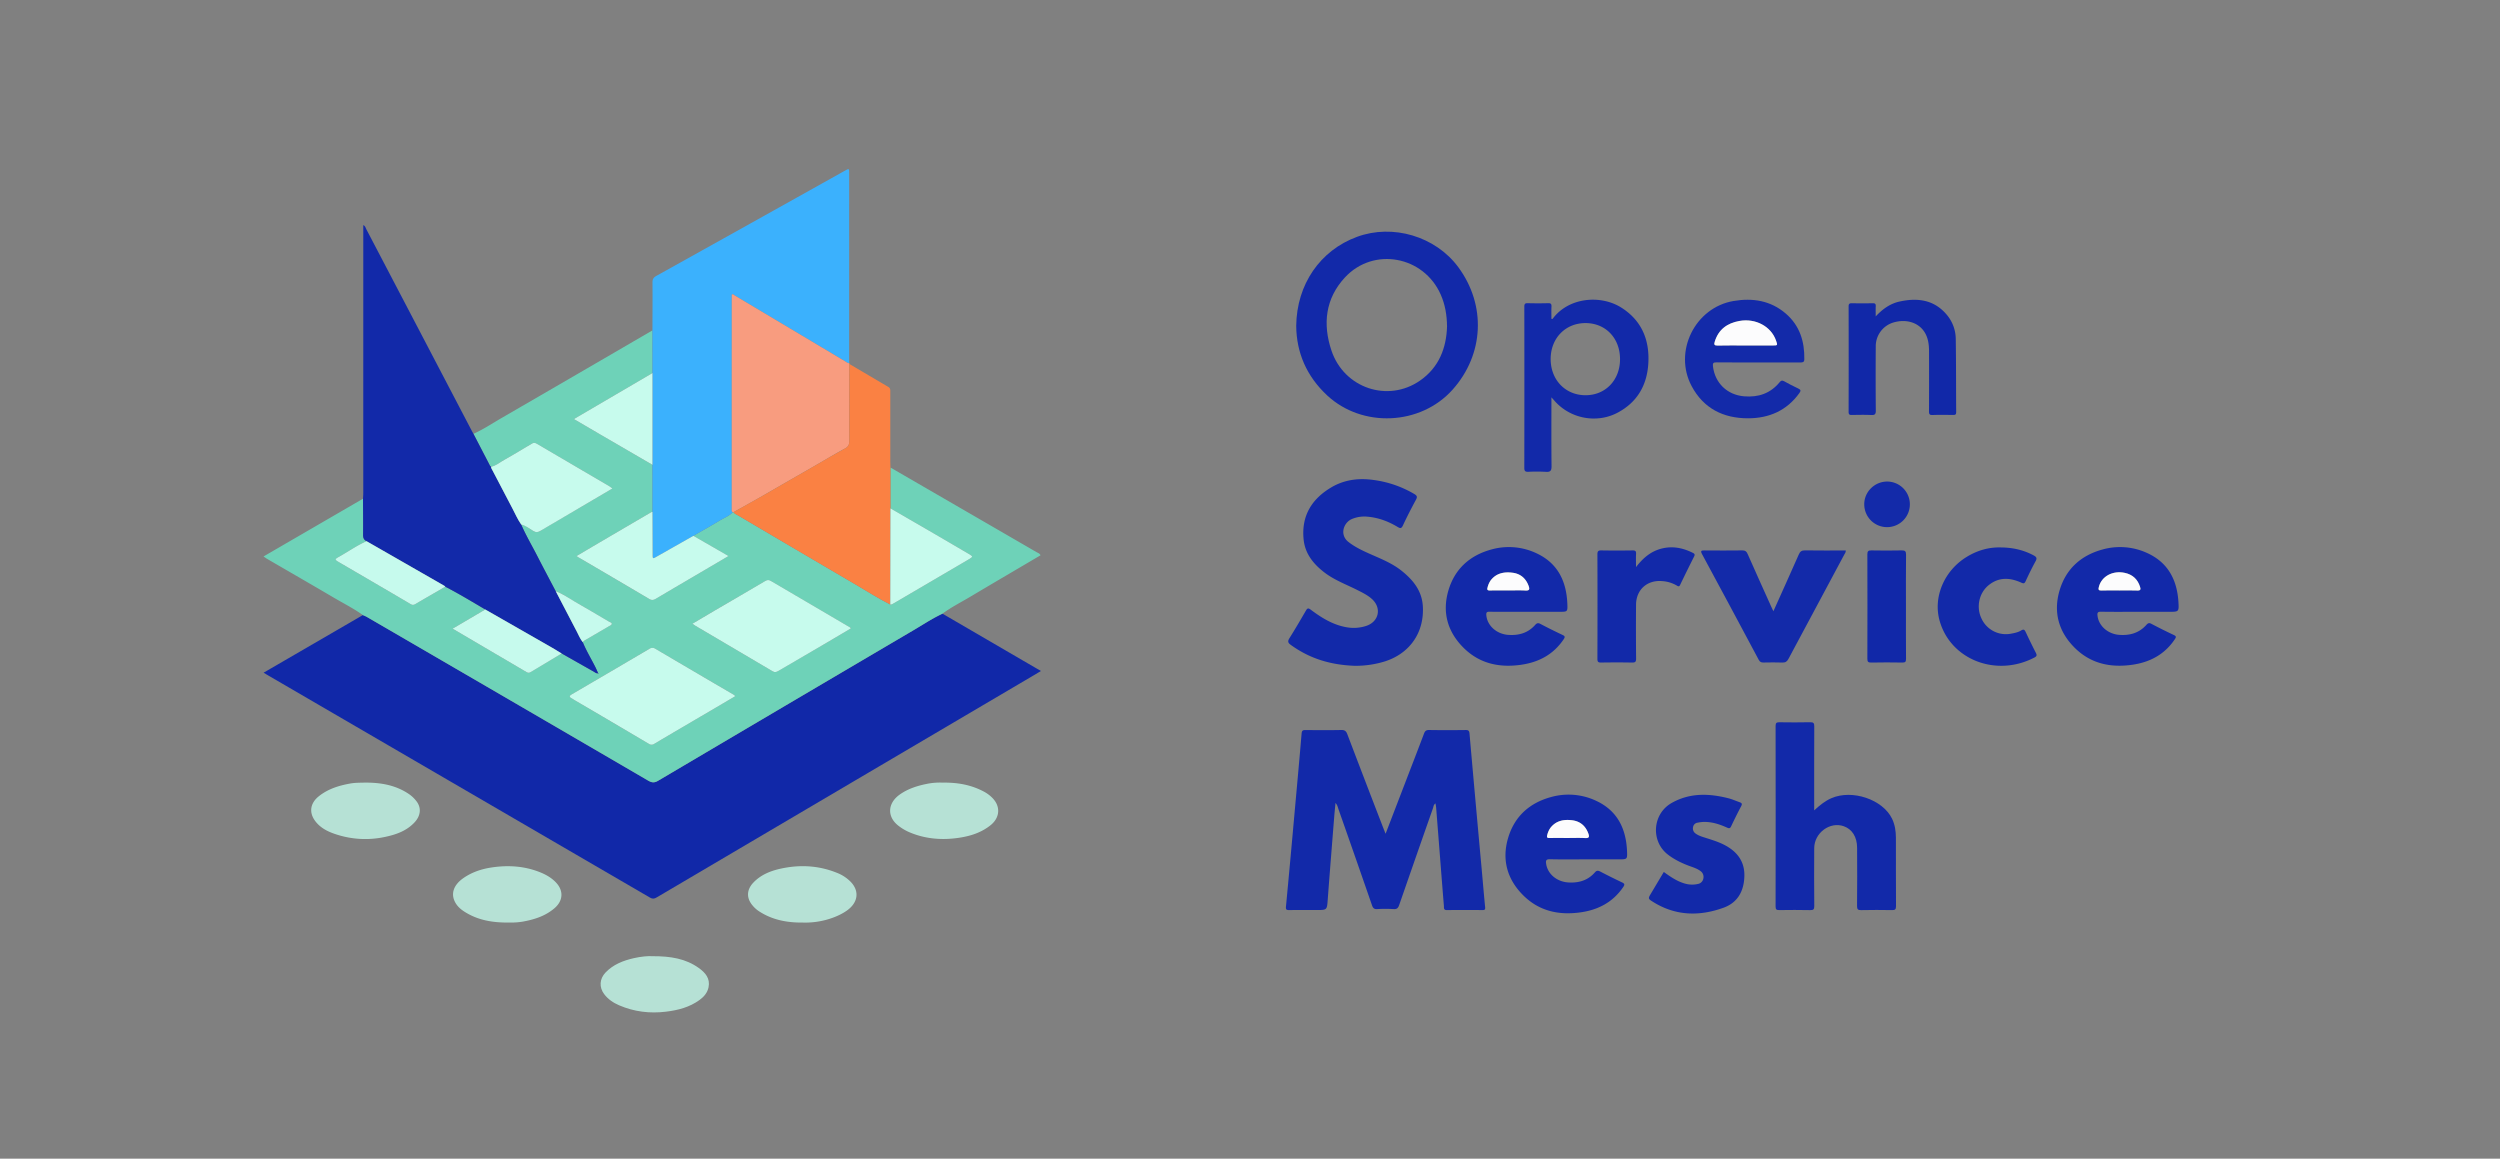 <svg id="Layer_1" data-name="Layer 1" xmlns="http://www.w3.org/2000/svg" viewBox="0 0 2805 1300">
	<rect x="0" y="0" width="2805" height="1300" fill="#808080" stroke="none"/>
	<defs>
		<style>
			.cls-1{fill:#1128a8}.cls-3{fill:#1229a9}.cls-7{fill:#132aa9}.cls-8{fill:#b6e1d5}.cls-9{fill:#c7fbed}.cls-10{fill:#c6faed}.cls-11{fill:#fcfcfd}
		</style>
	</defs>
	<path class="cls-1" d="m1057.424 688.526 90.498 52.704c6.464 3.763 12.938 7.508 20.01 11.612-2.255 1.363-4.131 2.522-6.031 3.641q-101.214 59.62-202.432 119.231-111.336 65.57-222.647 131.178c-2.671 1.576-4.61 1.924-7.562.204Q514.843 882.191 300.305 757.495c-1.285-.748-2.548-1.533-4.548-2.74l111.403-64.647c1.493.693 3.054 1.272 4.473 2.095q49.997 29.017 99.965 58.084 107.926 62.778 215.805 125.637c3.831 2.236 6.742 2.576 10.811.172q143.327-84.7 286.845-169.075c10.708-6.297 21.08-13.2 32.365-18.495Z"/>
	<path d="M1057.424 688.526c-11.285 5.294-21.657 12.198-32.365 18.495q-143.501 84.404-286.845 169.075c-4.07 2.404-6.98 2.063-10.811-.172q-107.844-62.92-215.805-125.637-49.969-29.066-99.965-58.084c-1.419-.823-2.98-1.402-4.473-2.095-10.288-7.357-21.585-13.04-32.45-19.435-24.93-14.674-50.009-29.095-75.02-43.632-1.125-.653-2.172-1.441-4.03-2.686l111.633-64.791c.055 13.478.23 26.957.08 40.432-.037 3.39.837 5.743 3.878 7.213-10.802 4.787-20.448 11.621-30.704 17.377-5.29 2.97-5.238 3.253-.128 6.242 26.765 15.66 53.588 31.22 80.296 46.975 2.358 1.391 3.783.887 5.778-.287 11-6.477 22.066-12.838 33.11-19.24 15.295 7.915 30.016 16.835 44.842 25.571l-36.614 21.51c28.177 16.549 55.507 32.593 82.82 48.664 1.558.917 2.932 1.201 4.603.19q17.446-10.549 34.953-20.997 17.894 10.142 35.796 20.268c1.538.867 2.896 2.29 4.935 1.918-.042.59.192.715.686.404l-.538-.533c-1.018-2.255-1.96-4.548-3.069-6.758-4.685-9.331-10.148-18.27-14.12-27.963.997-1.651 2.743-2.353 4.287-3.262q12.662-7.456 25.384-14.809c1.146-.666 2.812-1.164 2.86-2.517.053-1.48-1.798-1.708-2.886-2.35-12.736-7.496-25.43-15.065-38.267-22.386-7.166-4.088-13.87-9.048-21.74-11.851-6.913-13.18-13.928-26.308-20.71-39.554-6.025-11.767-12.785-23.158-18.03-35.321 5.068 1.326 9.189 4.535 13.508 7.208 3.087 1.911 5.266 1.566 8.14-.15 14.56-8.69 29.23-17.198 43.853-25.787 12.156-7.141 24.299-14.306 36.89-21.722-1.616-1.133-2.752-2.055-4-2.786q-40.665-23.814-81.313-47.655c-2.193-1.293-3.672-.723-5.457.336-10.294 6.11-20.486 12.407-30.96 18.193-4.747 2.623-8.914 6.457-14.474 7.538-1.153-.543-1.483-1.7-2.007-2.707q-8.89-17.105-17.772-34.214c11.243-5.067 21.49-11.918 32.118-18.07q84.428-48.879 168.723-97.986l.016 47.86-88.151 51.62c10.331 6.044 19.911 11.672 29.513 17.263q29.307 17.064 58.632 34.095l.02 52.815a5.528 5.528 0 0 0-1.44.378q-29.278 17.12-58.532 34.28c-8.258 4.847-16.49 9.738-25.208 14.889.882.626 1.268.945 1.694 1.195q39.998 23.487 79.979 47.004c2.7 1.595 4.84 1.204 7.371-.3 16.439-9.763 32.94-19.421 49.423-29.11 10.433-6.133 20.87-12.258 32.038-18.817-13.569-7.808-26.483-15.24-39.398-22.67 9.906-5.718 19.9-11.291 29.68-17.215 4.89-2.961 10.446-4.937 14.447-9.29l.434-.058.438.008c1.212 1.956 3.371 2.643 5.193 3.716q65.28 38.463 130.633 76.801c13.312 7.784 26.315 16.113 40.08 23.115 1.447.204 2.572-.602 3.703-1.263q42.375-24.787 84.716-49.63c4.557-2.68 4.47-3.061-.377-5.903q-19.995-11.724-40.015-23.406-23.898-13.894-47.847-27.7l.002-45.81 110.097 63.747q26.985 15.625 53.957 31.272c1.524.887 3.467 1.333 4.323 3.466-26.204 15.44-52.452 30.802-78.585 46.355-10.543 6.274-21.524 11.84-31.456 19.12ZM824.949 781.14a9.05 9.05 0 0 0-1.363-1.446q-44.09-25.854-88.172-51.72a5.927 5.927 0 0 0-6.829.03q-43.396 25.558-86.897 50.94c-2.88 1.68-3.46 2.975-.148 4.672 1.032.528 1.964 1.246 2.967 1.836q41.703 24.507 83.381 49.057a5.358 5.358 0 0 0 6.32.003c20.447-12.122 40.975-24.108 61.473-36.144 9.711-5.703 19.411-11.426 29.268-17.228Zm129.694-76.033c-.412-.581-.542-.95-.8-1.102l-89.06-52.28c-2.299-1.352-4.004-1.152-6.343.234-18.598 11.022-37.32 21.832-55.985 32.743-8.414 4.919-16.781 9.918-25.592 15.13 1.292.899 2.054 1.505 2.886 1.995q43.627 25.71 87.25 51.426c2.38 1.406 4.174.828 6.403-.488 16.754-9.896 33.608-19.622 50.404-29.448 10.293-6.022 20.539-12.125 30.837-18.21Z" style="fill:#6ed2b8"/>
	<path class="cls-3" d="M411.251 607.21c-3.041-1.471-3.915-3.825-3.878-7.214.15-13.476-.025-26.954-.08-40.432.102-2.154.292-4.308.292-6.462q.022-150.051.013-300.522c2.249.94 2.577 3.04 3.395 4.603q59.064 112.799 118.05 225.639c.693 1.323 1.438 2.62 2.159 3.93l17.773 34.216c.524 1.006.854 2.164 2.006 2.705.023 1.757 1.076 3.102 1.839 4.562 7.307 13.982 14.571 27.987 21.949 41.932 3.256 6.156 5.966 12.615 10.026 18.333 5.245 12.163 12.006 23.554 18.03 35.32 6.782 13.247 13.797 26.375 20.71 39.555 7.836 15.034 15.627 30.09 23.534 45.086 2.157 4.09 3.824 8.472 6.828 12.09 3.972 9.692 9.435 18.63 14.12 27.962 1.11 2.21 2.05 4.503 3.07 6.758l-.154.133c-2.034.368-3.392-1.055-4.93-1.922q-17.916-10.101-35.796-20.268c-3.536-2.134-7.03-4.339-10.612-6.39q-37.56-21.516-75.15-42.977c-14.826-8.737-29.547-17.656-44.842-25.57a5.984 5.984 0 0 0-1.052-1.012q-43.641-25.043-87.3-50.056Z"/>
	<path d="m732.06 418.559-.016-47.861c.047-17.967.21-35.934.048-53.899-.033-3.707 1.279-5.547 4.426-7.299q105.849-58.923 211.585-118.048c4.608-2.573 4.665-2.552 4.665 2.91q-.004 106.562-.027 213.124c-1.793.001-3.048-1.2-4.45-2.035q-61.853-36.886-123.702-73.78c-1.034-.616-1.937-1.875-3.434-1.165a3.407 3.407 0 0 0-.1.552q-.03 119.774-.036 239.549c0 1.426-.469 3.057 1.11 4.088-4.001 4.353-9.558 6.329-14.447 9.29-9.781 5.924-19.775 11.497-29.681 17.215q-20.575 11.67-41.15 23.336c-4.566 2.587-4.59 2.579-4.611-2.831q-.096-23.677-.166-47.354l-.02-52.815.006-102.977Z" style="fill:#3bb1fd"/>
	<path class="cls-3" d="m1554.634 935.473 22.09-57.497c7.027-18.292 14.108-36.564 21.028-54.896 1.08-2.861 2.402-4.065 5.682-4.012 13.655.22 27.317.186 40.973.022 3.165-.038 4.102.805 4.39 4.072q6.633 75.582 13.574 151.137c1.317 14.582 2.53 29.175 3.961 43.746.26 2.64-.671 3.05-2.942 3.038-13.325-.07-26.653-.16-39.975.043-3.945.06-3.188-2.652-3.354-4.654-1.531-18.408-2.948-36.825-4.391-55.24q-2.145-27.373-4.294-54.746c-.129-1.628-.472-3.239-.741-5.027-2.229 1.313-2.208 3.539-2.83 5.31q-19.065 54.285-37.921 108.642c-1.128 3.26-2.418 4.825-6.178 4.595a155.564 155.564 0 0 0-18.477-.002c-3.554.207-4.777-1.204-5.856-4.322q-18.734-54.137-37.76-108.173c-.701-1.997-1.014-4.2-3.177-6.625-.509 5.375-1.014 10.053-1.386 14.743-2.471 31.187-4.998 62.37-7.323 93.568-.883 11.838-.663 11.854-12.603 11.854-10.16 0-20.322-.083-30.481.054-2.83.038-4.135-.263-3.808-3.718q4.937-52.179 9.571-104.386c2.715-29.993 5.468-59.984 7.996-89.993.286-3.394 1.509-3.938 4.497-3.907 13.324.14 26.654.227 39.974-.043 3.808-.078 5.465 1.156 6.792 4.645q20.186 53.082 40.678 106.049c.58 1.508 1.2 3.002 2.29 5.723Z"/>
	<path d="M822.128 574.695c-1.578-1.031-1.109-2.662-1.109-4.088q-.005-119.775.036-239.55a3.407 3.407 0 0 1 .1-.551c1.497-.71 2.4.549 3.434 1.165q61.86 36.873 123.702 73.78c1.402.836 2.657 2.036 4.45 2.035a1.713 1.713 0 0 1 .25.897c-.034 28.762-.117 57.524-.041 86.286.01 3.881-.993 6.393-4.658 8.386-10.49 5.703-20.734 11.862-31.084 17.825q-32.13 18.51-64.278 36.988c-9.925 5.682-19.95 11.19-29.93 16.777l-.438-.008Z" style="fill:#f89c7f"/>
	<path d="M823 574.645c9.98-5.587 20.005-11.095 29.93-16.777q32.18-18.422 64.278-36.988c10.35-5.963 20.594-12.122 31.084-17.825 3.665-1.993 4.668-4.505 4.658-8.386-.076-28.762.007-57.524.041-86.286 14.587 8.62 29.146 17.288 43.79 25.81 2.453 1.428 2.142 3.454 2.143 5.576l.008 78.818c.001 1.992.101 3.985.156 5.977l-.002 45.812-.18 107.901c-13.765-7.002-26.768-15.331-40.08-23.115q-65.409-38.244-130.634-76.801c-1.82-1.073-3.98-1.76-5.192-3.716Z" style="fill:#fa8143"/>
	<path class="cls-3" d="M1454.35 365.536c.597-46.587 26.85-84.549 68.185-99.796 40.193-14.826 88.06-.545 113.566 33.884 31.607 42.663 29.06 98.058-6.328 137.606-35.929 40.152-101.236 43.104-140.657 6.454-23.09-21.467-34.5-47.958-34.765-78.148Zm169.233.956c-.144-13.298-2.208-24.812-7.017-35.803-19.028-43.5-75.436-54.071-107.579-19.37-21.958 23.704-25.042 52.322-15.075 82.05 14.13 42.141 63.276 58.656 99.27 33.724 21.448-14.856 29.626-36.72 30.4-60.6Z"/>
	<path class="cls-3" d="M1519.793 747.023c-28.055-1.04-51.045-8.608-71.618-23.517-3.348-2.426-3.462-4.178-1.387-7.501 6.342-10.151 12.43-20.464 18.404-30.837 1.646-2.859 2.701-3.167 5.463-1.095 12.177 9.133 25.026 17.112 40.376 19.743a45.164 45.164 0 0 0 21.713-1.501c14.376-4.646 17.75-20.023 6.653-30.146-4.726-4.31-10.416-7.088-16.058-9.946-12.584-6.376-25.989-11.235-37.329-19.917-12.294-9.413-21.672-20.939-23.326-36.863-2.746-26.422 8.958-45.658 31.295-58.765 14.624-8.581 30.683-10.505 47.301-8.13a121.445 121.445 0 0 1 45.426 15.64c3.007 1.786 3.855 3.088 2.035 6.448-5.143 9.493-10.09 19.108-14.649 28.891-1.737 3.728-3.102 3.423-6.119 1.614-10.379-6.224-21.524-10.402-33.705-11.421a35.787 35.787 0 0 0-17.57 2.673c-9.145 3.975-14.08 17.594-3.697 25.712 6.762 5.285 14.324 9.008 22.06 12.495 12.866 5.801 26.166 10.765 37.387 19.698 12.915 10.282 22.888 22.35 23.966 39.712 1.813 29.203-14.177 52.73-41.977 61.885a110.138 110.138 0 0 1-34.644 5.128Z"/>
	<path class="cls-3" d="M2035.52 909.232c6.536-5.966 12.317-10.623 19.27-13.648 23.4-10.183 57.682 1.388 68.101 23.023 3.26 6.767 4.291 13.965 4.312 21.326.074 25.63-.048 51.262.117 76.891.023 3.658-1.198 4.354-4.534 4.299-11.486-.191-22.981-.236-34.465.02-3.726.083-4.743-.87-4.71-4.655q.289-32.702.058-65.407c-.066-12.135-5.61-20.763-15.012-24.08-15.454-5.452-32.98 7.436-33.1 24.572q-.226 32.453.055 64.907c.031 3.68-.796 4.763-4.604 4.67-11.482-.28-22.977-.178-34.465-.048-2.942.033-4.342-.32-4.335-3.915q.178-101.357.01-202.714c-.006-3.445 1.16-4.131 4.288-4.088 11.488.157 22.983.237 34.466-.037 3.834-.091 4.654 1.052 4.635 4.73-.155 29.958-.087 59.916-.087 89.874Z"/>
	<path class="cls-3" d="M1740.697 445.822c0 26.595-.164 51.87.134 77.14.063 5.252-1.327 6.817-6.516 6.439a177.762 177.762 0 0 0-19.481-.043c-3.375.126-4.566-.725-4.56-4.35q.166-90.417.019-180.835c-.004-2.998.693-4.09 3.87-3.998 7.656.223 15.327.195 22.986.01 2.896-.07 3.732.885 3.605 3.69-.21 4.629-.057 9.275-.057 13.804 1.01.586 1.425-.07 1.789-.547 17.985-23.602 53.605-26.636 76.791-11.9 22.658 14.401 31.642 36.13 30.151 62.291-1.394 24.463-12.231 43.604-34.279 55.396-23.57 12.607-53.383 6.906-71-13.248-.857-.98-1.738-1.94-3.452-3.849Zm76.978-42.932c-.04-23.576-16.27-40.446-38.862-40.391-22.56.054-39.047 17.172-38.975 40.466.073 23.337 16.57 40.433 39.066 40.48 22.486.049 38.81-17.027 38.77-40.555Z"/>
	<path class="cls-3" d="M1780.018 964.193c-13.656 0-27.317.217-40.965-.123-4.515-.113-4.809 1.72-4.284 5.193 1.724 11.396 11.992 19.98 24.657 20.828 11.808.79 22.12-2.193 30.093-11.307 1.915-2.19 3.501-2.183 5.947-.908q12.152 6.335 24.54 12.213c2.862 1.355 3.119 2.42 1.312 5.08-11.507 16.946-27.848 25.613-47.728 28.458-24.609 3.523-46.894-1.343-64.833-19.383-17.743-17.842-23.764-39.571-16.744-63.744 7.04-24.24 23.913-39.553 48.115-46.167a72.563 72.563 0 0 1 51.164 4.375c23.472 11.073 33.081 31.063 34.222 55.944.437 9.533.263 9.54-9.025 9.54Zm-21.015-23.981c6.47 0 12.955-.258 19.406.09 4.375.235 5.12-1.18 3.735-5.015-3.112-8.619-9.171-13.814-18.143-14.942-9.447-1.187-18.252.435-24.525 8.65a23.143 23.143 0 0 0-3.527 8.155c-.683 2.47.196 3.154 2.649 3.107 6.8-.132 13.603-.046 20.405-.045Z"/>
	<path class="cls-3" d="M2398.82 686.446c-13.822 0-27.647.148-41.465-.095-3.859-.068-4.336 1.324-3.928 4.607 1.438 11.554 11.809 20.508 24.674 21.382 11.8.802 22.088-2.182 30.139-11.233 1.59-1.787 2.934-2.586 5.472-1.248q12.562 6.623 25.424 12.672c3.019 1.422 2.381 2.671.932 4.823-11.44 16.984-27.792 25.657-47.677 28.515-24.608 3.538-46.897-1.305-64.85-19.326-17.757-17.823-23.805-39.544-16.808-63.728 7.017-24.252 23.889-39.552 48.07-46.221a72.692 72.692 0 0 1 50.733 4.1c23.125 10.647 33.158 30.138 34.658 54.651.679 11.085.423 11.101-10.4 11.101Zm-21.039-23.981c6.802 0 13.613-.21 20.403.084 3.668.159 3.814-1.44 2.972-4.093-2.68-8.438-8.236-13.74-16.981-15.66-13.63-2.99-26.22 3.79-29.244 15.683-.72 2.837-.651 4.21 2.944 4.063 6.626-.27 13.27-.077 19.906-.077Z"/>
	<path class="cls-3" d="M1712.745 686.446c-13.823 0-27.646.103-41.467-.076-3.212-.042-3.9.895-3.626 3.957 1.048 11.688 11.55 21.085 24.605 22.003 11.786.83 22.122-2.071 30.17-11.136 1.791-2.018 3.254-2.565 5.898-1.164 8.216 4.357 16.572 8.463 24.978 12.447 2.768 1.312 2.722 2.416 1.14 4.772-11.535 17.173-28.058 25.872-48.122 28.681-24.619 3.446-46.874-1.528-64.746-19.648-17.53-17.771-23.483-39.346-16.588-63.34 6.974-24.27 23.808-39.621 47.977-46.315a72.504 72.504 0 0 1 51.182 4.243c23.685 11.105 33.337 31.247 34.41 56.336.393 9.233.24 9.24-8.84 9.24h-36.971Zm-20.699-23.98c6.47 0 12.955-.263 19.406.09 4.411.241 5.084-1.23 3.714-5.027-3.11-8.62-9.178-13.809-18.15-14.932-9.447-1.183-18.251.441-24.52 8.662a23.213 23.213 0 0 0-3.523 8.157c-.69 2.493.236 3.14 2.667 3.094 6.8-.13 13.604-.045 20.406-.045Z"/>
	<path class="cls-7" d="M1989.746 685.824c9.786-21.797 19.247-42.657 28.464-63.624 1.468-3.34 3.085-4.727 6.904-4.666 15.259.246 30.524.102 45.816.102.206 2.161-1.024 3.447-1.775 4.85q-31.275 58.426-62.537 116.86c-1.676 3.15-3.512 4.147-6.898 4.03-6.984-.24-13.984-.161-20.973-.025-2.554.05-4.095-.499-5.443-3.028q-31.64-59.364-63.593-118.561c-2.122-3.932-.71-4.21 2.814-4.179 14.15.128 28.302.15 42.45-.022 3.178-.04 4.577 1.063 5.84 3.933 8.694 19.748 17.612 39.399 26.464 59.078.667 1.48 1.38 2.94 2.467 5.252Z"/>
	<path class="cls-7" d="M1972.458 406.65c-15.486 0-30.973.103-46.456-.078-3.49-.04-4.495.72-4.07 4.374 2.195 18.842 15.991 32.12 34.94 33.72 16.041 1.355 29.565-3.242 39.93-15.869 1.504-1.832 2.7-2.323 4.94-1.066q7.82 4.385 15.948 8.211c2.843 1.339 3.125 2.395 1.225 5.046-14.166 19.77-34.066 28.334-57.607 28.35-27.66.02-49.898-11.015-63.272-36.072-20.691-38.765 3.709-88.198 47.027-95.556 21.391-3.633 41.563-.525 58.587 14.12 15.648 13.464 21.147 31.248 20.795 51.33-.059 3.378-1.9 3.543-4.53 3.53-15.819-.08-31.638-.04-47.457-.04Zm-14.421-19.036q15.462 0 30.923-.002c5.633-.004 5.633-.013 3.766-5.418-5.51-15.952-22.908-25.328-41.105-22.074-13.662 2.443-23.495 9.482-27.685 23.26-.93 3.055-.634 4.417 3.18 4.321 10.3-.257 20.613-.088 30.92-.087Z"/>
	<path class="cls-3" d="M1866.78 978.347c7.66 5.547 15.053 10.626 23.886 13.072a28.631 28.631 0 0 0 14.304.396 7.509 7.509 0 0 0 6.232-6.344 7.989 7.989 0 0 0-3.425-8.27c-3.25-2.415-7.053-3.707-10.802-5.048-9.133-3.265-17.85-7.36-25.561-13.28-19.456-14.937-17.42-45.539 3.93-57.784 20.374-11.684 41.977-10.99 63.864-5.455 4.326 1.093 8.449 2.979 12.676 4.467 2.248.792 3.153 1.73 1.774 4.329-3.97 7.483-7.723 15.086-11.345 22.745-1.19 2.517-2.401 2.385-4.6 1.391-8.391-3.791-17.072-6.599-26.436-6.363a42.862 42.862 0 0 0-6.41.817 5.907 5.907 0 0 0-5.2 4.722 6.873 6.873 0 0 0 2.783 7.478c3.422 2.503 7.44 3.638 11.396 4.891 7.763 2.46 15.544 4.845 22.712 8.852 13.268 7.417 20.967 18.273 20.63 33.855-.358 16.628-7.268 29.791-23.289 35.616-27.091 9.85-53.83 9.283-79.051-6.43-5.922-3.688-5.836-3.826-2.377-9.633l14.31-24.024Z"/>
	<path class="cls-1" d="M2104.54 355.026c7.94-8.564 16.483-14.469 26.957-16.736 20.069-4.343 38.51-2.046 52.663 14.738a42.48 42.48 0 0 1 10.19 27.045c.44 27.45.28 54.91.483 82.365.022 2.895-1.254 3.179-3.574 3.15-7.658-.092-15.325-.242-22.972.058-3.553.14-3.967-1.274-3.953-4.28.107-22.298.075-44.598.049-66.897-.01-7.734-.89-15.334-5.184-22.02-6.774-10.546-20.204-14.705-34.177-10.784a27.747 27.747 0 0 0-20.421 27.012q-.253 35.944.052 71.89c.04 4.254-1.127 5.29-5.215 5.086-7.141-.355-14.315-.181-21.472-.055-2.543.045-3.838-.291-3.83-3.399q.154-59.16.011-118.32c-.006-2.852.864-3.701 3.676-3.642q11.733.249 23.473 0c2.736-.06 3.42.954 3.288 3.47-.178 3.414-.044 6.845-.044 11.319Z"/>
	<path class="cls-3" d="M2245.028 614.223c13.017.103 25.376 2.758 36.914 9.034 3.155 1.715 3.772 3.18 1.956 6.489-3.995 7.276-7.628 14.762-11.12 22.296-1.293 2.79-2.284 2.868-5.03 1.629-12.645-5.707-25.134-6.365-36.567 2.972-10.736 8.767-14.026 24.5-8.034 37.161a30.075 30.075 0 0 0 33.321 17.157c3.942-.707 7.923-1.516 11.347-3.625 2.878-1.772 3.862-.618 5.053 1.924q5.493 11.732 11.391 23.273c1.187 2.333 1.231 3.694-1.38 5.073-42.826 22.63-94.386 2.749-106.666-41.258-7.398-26.51 5.235-56.152 30.424-71.516 11.784-7.188 24.51-10.997 38.39-10.609Z"/>
	<path class="cls-3" d="M1835.604 636.292c8.015-10.46 16.79-17.65 28.337-20.69 12.518-3.297 24.375-.913 35.727 4.868 1.914.975 2.102 1.99 1.129 3.92q-7.962 15.79-15.628 31.727c-1.01 2.1-1.882 2.054-3.691.942a37.093 37.093 0 0 0-16.528-5.056c-16.727-1.465-29.184 9.565-29.309 26.41q-.223 30.205.066 60.412c.043 3.856-1.076 4.643-4.706 4.567-11.484-.242-22.978-.187-34.465-.025-3.095.044-4.25-.583-4.238-4.018q.194-58.666.008-117.333c-.01-3.47.921-4.522 4.437-4.458 11.652.213 23.312.18 34.965.013 3.014-.044 4.153.69 3.963 3.858-.266 4.44-.067 8.91-.067 14.863Z"/>
	<path class="cls-8" d="M409.813 878.086c17.572-.07 34.362 2.81 49.234 12.997a36.76 36.76 0 0 1 8.243 7.928c5.636 7.288 4.784 16.161-2.02 23.53-9.015 9.765-20.912 13.883-33.398 16.508a104.508 104.508 0 0 1-52.165-2.086c-10.078-3.022-19.796-7.181-26.276-16.08-7.065-9.701-5.134-20.015 4.352-27.538 10.36-8.217 22.4-11.943 35.141-14.223 5.622-1.006 11.24-.91 16.89-1.036Z"/>
	<path class="cls-8" d="M900.902 1035.112c-18.281.22-34.795-3.1-49.62-12.883a32.77 32.77 0 0 1-7.6-7.148c-6.355-8.042-5.748-17.032 1.477-24.68 8.592-9.095 19.75-13.429 31.54-15.942 21.07-4.49 41.883-3.359 62.057 4.738a43.683 43.683 0 0 1 16.449 10.977c9.182 10.202 7.186 22.417-4.17 30.88-10.24 7.63-29.304 14.727-50.133 14.058Z"/>
	<path class="cls-8" d="M732.368 1072.856c20.193-.064 37.065 2.764 51.71 13.25 7.237 5.182 12.993 11.676 10.9 21.672-1.284 6.139-5.178 10.649-10.158 14.259-11.217 8.13-24.04 11.42-37.596 13.072-18.22 2.22-35.723.084-52.558-7.162-6.61-2.845-12.48-6.777-16.884-12.676-5.65-7.569-5.148-17.007 1.549-24.035 8.72-9.15 19.934-13.481 31.926-16.202 7.803-1.77 15.709-2.558 21.111-2.178Z"/>
	<path class="cls-8" d="M571.451 1035.098c-19.181.243-34.96-2.753-49.279-11.52-4.252-2.603-8.144-5.667-10.815-10.055-6.072-9.974-2.95-20.354 8.72-28.413 9.482-6.547 20.206-10.113 31.433-11.803 17.958-2.704 35.74-1.77 52.91 4.762 7.179 2.73 13.85 6.284 19.294 11.987 8.894 9.315 8.197 20.682-1.729 29.098-10.252 8.693-22.421 12.526-35.296 14.877a80.635 80.635 0 0 1-15.238 1.067Z"/>
	<path class="cls-8" d="M1057.865 878.117c17.31-.275 32.12 2.696 45.95 10.012a38.959 38.959 0 0 1 9.927 7.436c9.184 9.544 8.046 22.022-2.333 30.323-10.361 8.288-22.47 12.144-35.195 14.065-18.849 2.847-37.402 1.52-55.236-5.918a55.28 55.28 0 0 1-13.287-7.82c-12.744-10.187-11.795-25.25 2.15-34.969 9.46-6.592 20.251-9.859 31.418-12.004a74.108 74.108 0 0 1 16.606-1.125Z"/>
	<path class="cls-1" d="M2138.474 680.349c0 19.642-.08 39.284.078 58.925.026 3.287-.885 4.158-4.131 4.103-11.655-.195-23.318-.233-34.97.016-3.667.079-4.28-1.178-4.27-4.506q.17-58.427 0-116.853c-.01-3.449.883-4.543 4.421-4.475 11.32.22 22.652.243 33.971-.008 3.837-.085 5.052.826 5.004 4.872-.23 19.306-.103 38.617-.103 57.926Z"/>
	<path class="cls-7" d="M2117.4 540.287a25.587 25.587 0 1 1-25.706 25.722c-.165-14.008 11.516-25.696 25.705-25.722Z"/>
	<path class="cls-9" d="M824.949 781.14c-9.857 5.802-19.557 11.525-29.268 17.228-20.498 12.036-41.026 24.022-61.472 36.144a5.358 5.358 0 0 1-6.32-.003q-41.635-24.624-83.382-49.057c-1.003-.59-1.935-1.308-2.967-1.836-3.312-1.697-2.732-2.992.148-4.673q43.498-25.387 86.897-50.94a5.927 5.927 0 0 1 6.83-.03q44.04 25.937 88.17 51.721a9.05 9.05 0 0 1 1.364 1.446Z"/>
	<path class="cls-9" d="M954.643 705.107c-10.298 6.085-20.544 12.188-30.837 18.21-16.796 9.825-33.65 19.552-50.404 29.448-2.23 1.316-4.024 1.894-6.403.488q-43.6-25.756-87.25-51.426c-.832-.49-1.594-1.096-2.886-1.994 8.811-5.213 17.178-10.212 25.592-15.131 18.664-10.911 37.387-21.721 55.985-32.743 2.339-1.386 4.044-1.586 6.343-.234q44.504 26.184 89.06 52.28c.258.151.388.52.8 1.102Z"/>
	<path class="cls-9" d="M584.795 588.5c-4.06-5.718-6.77-12.177-10.026-18.333-7.378-13.945-14.642-27.95-21.95-41.932-.762-1.46-1.815-2.805-1.838-4.562 5.561-1.079 9.728-4.913 14.475-7.536 10.474-5.786 20.666-12.083 30.96-18.193 1.785-1.06 3.264-1.63 5.457-.336q40.59 23.938 81.312 47.655c1.249.731 2.385 1.653 4.001 2.786-12.591 7.416-24.734 14.58-36.89 21.722-14.622 8.59-29.292 17.097-43.853 25.788-2.874 1.715-5.053 2.06-8.14.149-4.32-2.673-8.44-5.882-13.508-7.208Z"/>
	<path class="cls-9" d="M732.074 574.351q.081 23.677.166 47.354c.022 5.41.045 5.418 4.611 2.83q20.578-11.66 41.15-23.335c12.915 7.43 25.83 14.862 39.398 22.67-11.167 6.559-21.605 12.684-32.038 18.817-16.483 9.689-32.984 19.347-49.423 29.11-2.53 1.504-4.67 1.895-7.371.3q-39.944-23.58-79.98-47.004c-.425-.25-.81-.569-1.693-1.195 8.718-5.15 16.95-10.042 25.208-14.888q29.251-17.165 58.532-34.281a5.528 5.528 0 0 1 1.44-.378Z"/>
	<path class="cls-9" d="m998.906 678.277.18-107.901q23.926 13.845 47.847 27.699 20.038 11.65 40.015 23.406c4.847 2.842 4.934 3.224.377 5.902q-42.32 24.881-84.716 49.63c-1.131.662-2.256 1.468-3.703 1.264Z"/>
	<path class="cls-9" d="m732.06 418.559-.006 102.977q-29.317-17.046-58.632-34.095c-9.602-5.59-19.182-11.219-29.513-17.264l88.15-51.618Z"/>
	<path class="cls-10" d="M544.445 683.847q37.578 21.482 75.15 42.976c3.582 2.052 7.077 4.257 10.612 6.391q-17.483 10.488-34.953 20.998c-1.671 1.01-3.045.726-4.603-.19-27.313-16.072-54.643-32.116-82.82-48.666l36.614-21.509Z"/>
	<path class="cls-10" d="M411.251 607.21q43.654 25.02 87.3 50.055a5.984 5.984 0 0 1 1.052 1.012c-11.044 6.4-22.11 12.762-33.11 19.239-1.995 1.174-3.42 1.678-5.778.287-26.708-15.755-53.531-31.316-80.296-46.975-5.11-2.99-5.162-3.273.128-6.242 10.256-5.756 19.902-12.59 30.704-17.377Z"/>
	<path class="cls-10" d="M653.897 720.55c-3.004-3.617-4.671-7.999-6.828-12.09-7.907-14.995-15.698-30.051-23.533-45.085 7.87 2.803 14.573 7.763 21.74 11.85 12.835 7.322 25.53 14.891 38.266 22.388 1.088.64 2.939.87 2.886 2.349-.048 1.353-1.714 1.851-2.86 2.517q-12.705 7.381-25.384 14.809c-1.544.91-3.29 1.611-4.287 3.262Z"/>
	<path class="cls-3" d="m671.086 755.27.539.534c-.495.31-.73.186-.687-.404l.148-.13Z"/>
	<path class="cls-11" d="M1759.003 940.212c-6.802 0-13.605-.087-20.405.045-2.453.047-3.332-.636-2.65-3.107a23.143 23.143 0 0 1 3.528-8.156c6.273-8.214 15.078-9.836 24.525-8.649 8.971 1.128 15.031 6.323 18.143 14.942 1.384 3.835.64 5.25-3.735 5.015-6.451-.348-12.936-.09-19.406-.09Z"/>
	<path class="cls-11" d="M2377.781 662.465c-6.636 0-13.28-.193-19.906.077-3.595.146-3.665-1.226-2.944-4.063 3.024-11.893 15.615-18.673 29.244-15.682 8.745 1.92 14.3 7.221 16.98 15.66.843 2.651.697 4.25-2.971 4.092-6.79-.294-13.6-.084-20.403-.084Z"/>
	<path class="cls-11" d="M1692.046 662.465c-6.802 0-13.606-.085-20.406.045-2.43.046-3.356-.6-2.667-3.094a23.213 23.213 0 0 1 3.524-8.157c6.267-8.22 15.072-9.845 24.52-8.662 8.971 1.123 15.04 6.311 18.149 14.932 1.37 3.798.697 5.268-3.714 5.027-6.45-.353-12.936-.09-19.406-.091Z"/>
	<path class="cls-11" d="M1958.037 387.613c-10.308 0-20.62-.169-30.922.088-3.813.096-4.109-1.266-3.18-4.321 4.191-13.778 14.024-20.817 27.686-23.26 18.197-3.255 35.595 6.122 41.105 22.074 1.867 5.405 1.867 5.414-3.766 5.418q-15.461.01-30.923.001Z"/>
</svg>
